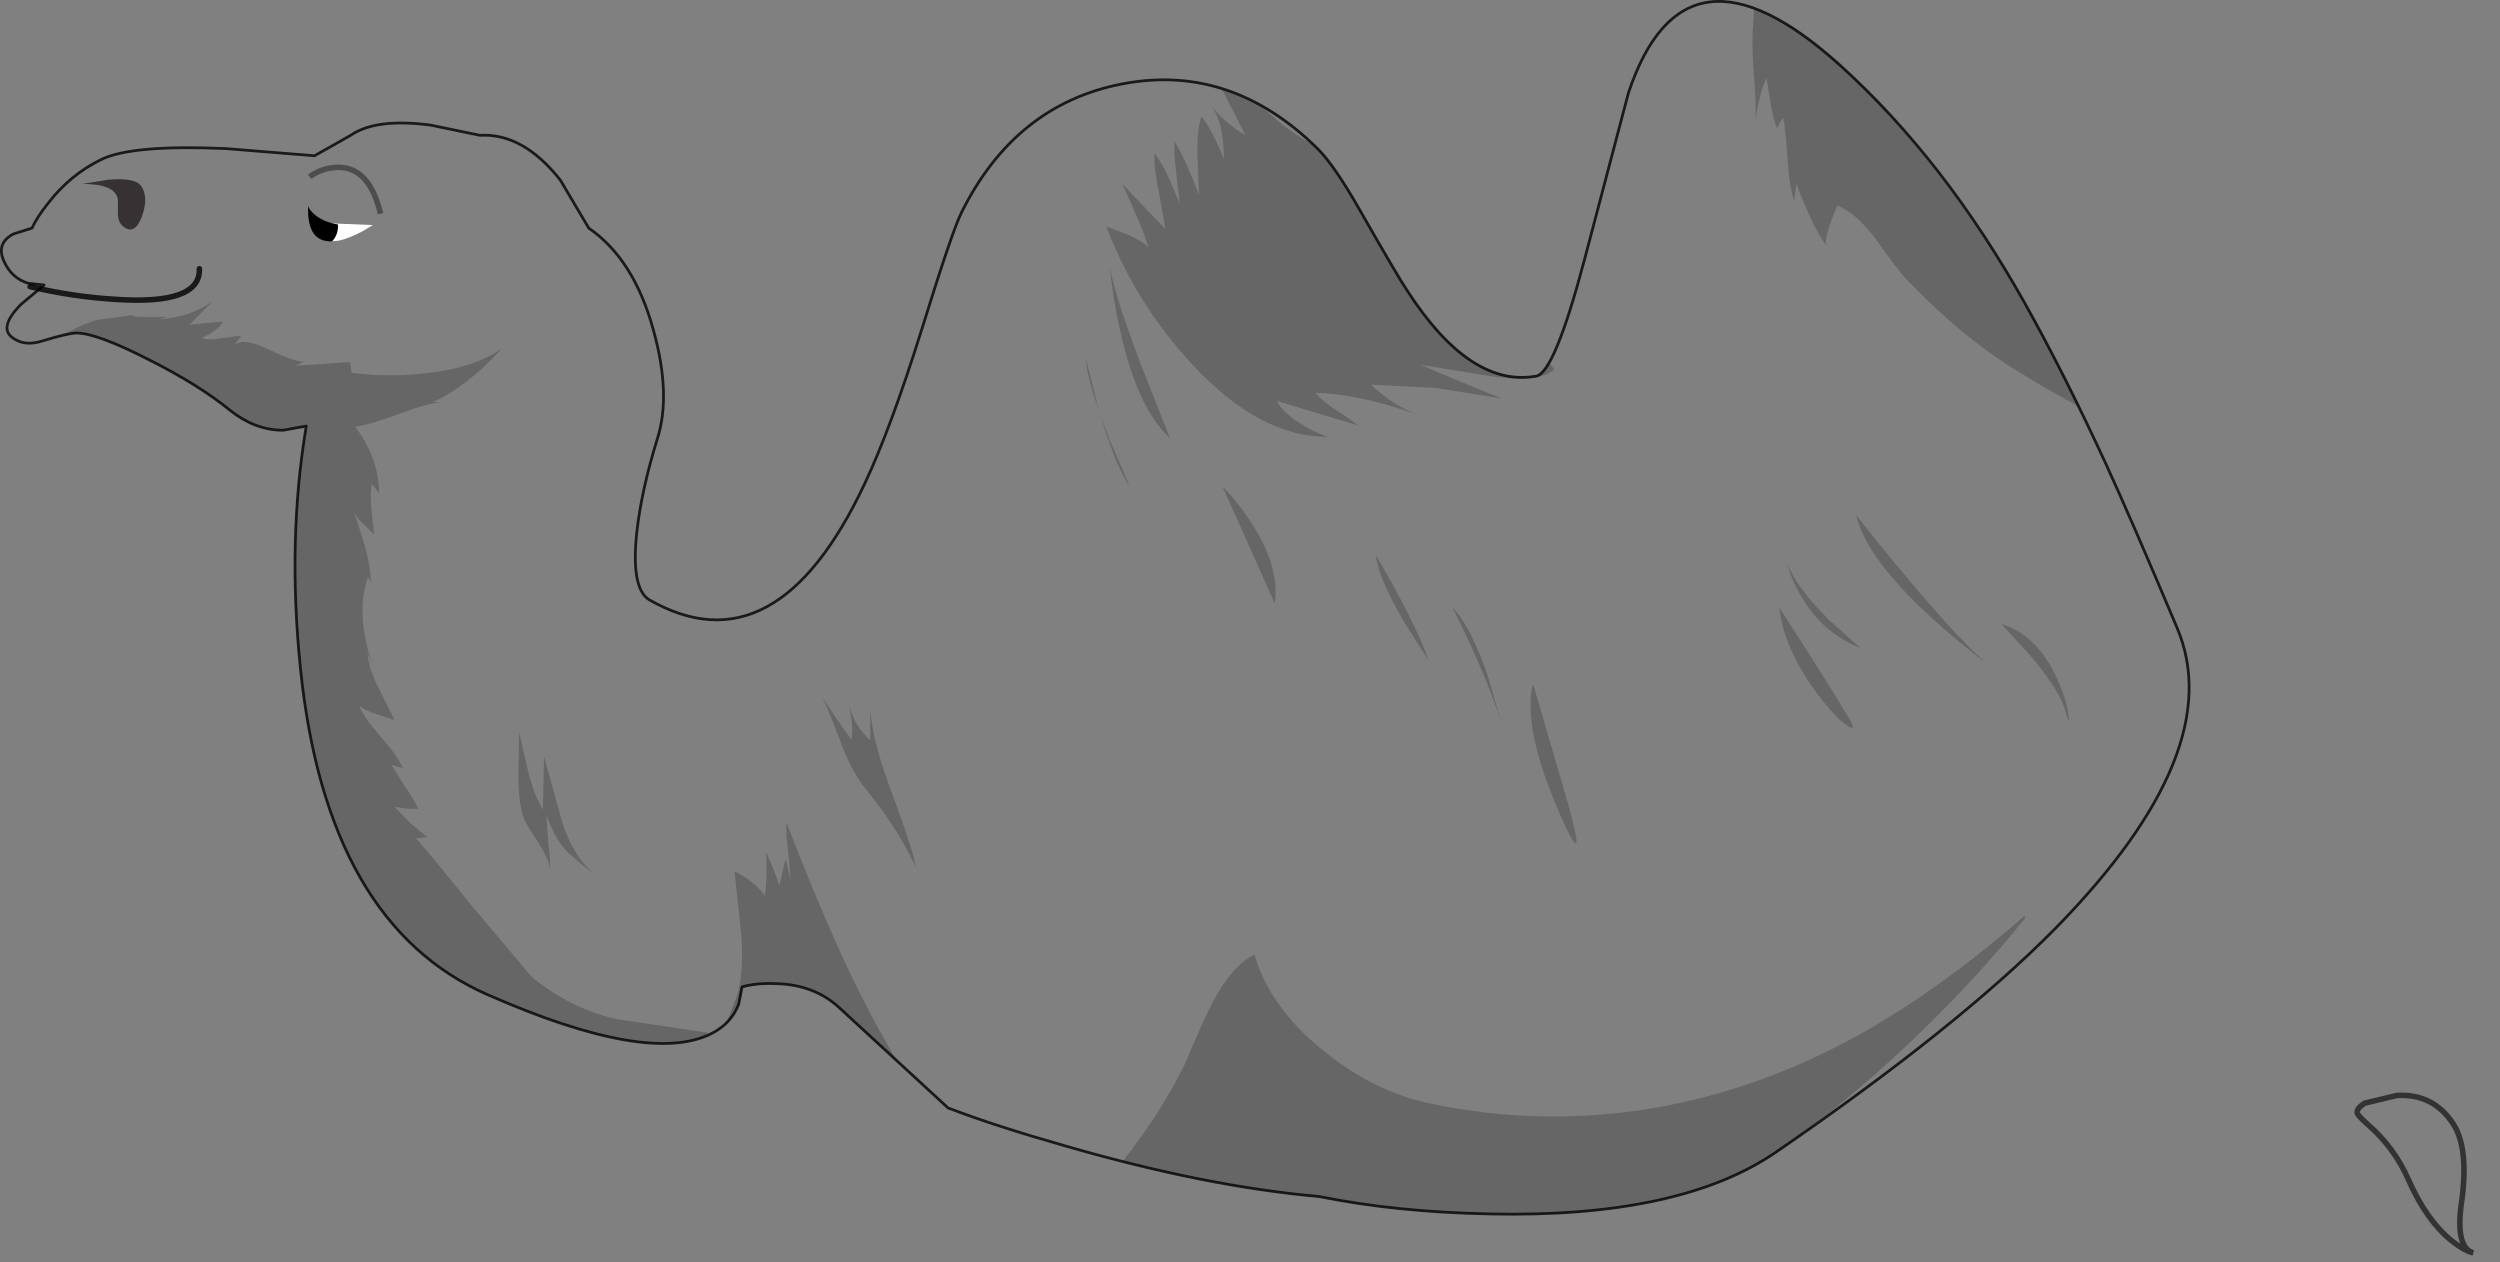 <?xml version="1.0" encoding="UTF-8" standalone="no"?>
<svg xmlns:xlink="http://www.w3.org/1999/xlink" height="228.55px" width="452.65px" xmlns="http://www.w3.org/2000/svg">
  <rect width="100%" height="100%" fill="#808080" stroke="none"/>
  <g transform="matrix(1.0, 0.0, 0.0, 1.0, 198.35, 110.15)">
    <path d="M47.9 -72.05 Q54.95 -59.7 56.4 -57.6 67.8 -39.9 79.8 -42.05 83.1 -42.65 88.5 -63.0 L96.5 -93.35 Q106.65 -123.75 134.85 -98.3 153.75 -81.2 168.35 -55.1 175.4 -42.5 182.9 -26.25 187.65 -15.9 195.8 3.45 205.35 25.8 173.7 58.05 156.05 75.9 123.15 98.5 105.75 110.4 71.4 109.65 54.3 109.3 40.55 106.5 20.0 104.7 -5.4 97.35 -18.1 93.75 -26.7 90.45 L-46.45 72.25 Q-51.0 68.1 -57.9 67.95 -61.45 67.8 -64.0 68.55 L-64.6 71.65 Q-65.95 75.15 -69.45 76.95 -80.8 82.8 -109.95 70.0 -139.2 57.25 -143.95 10.9 -146.35 -12.35 -142.9 -33.0 L-147.1 -32.25 Q-152.2 -32.25 -156.75 -35.9 -162.4 -40.5 -171.45 -45.05 -180.85 -49.85 -184.5 -49.85 -186.0 -49.85 -190.9 -48.35 -194.1 -47.4 -196.2 -49.1 -198.55 -50.9 -194.65 -54.95 L-190.35 -58.55 -193.2 -58.85 Q-196.3 -59.75 -197.7 -63.0 -199.05 -66.15 -195.9 -67.8 L-192.55 -68.85 Q-191.65 -70.85 -189.6 -73.4 -185.65 -78.5 -180.15 -81.2 -174.7 -84.0 -157.5 -83.25 L-141.4 -81.95 -134.85 -85.65 Q-130.3 -88.8 -120.4 -87.5 L-111.45 -85.65 Q-103.65 -86.1 -96.9 -77.55 L-91.75 -68.85 Q-83.55 -63.2 -80.05 -50.4 -76.8 -38.75 -79.3 -30.8 -82.2 -21.45 -83.05 -13.8 -84.15 -3.6 -80.8 -1.55 -57.85 11.55 -41.8 -22.55 -37.05 -32.6 -31.35 -50.85 -25.9 -68.45 -24.25 -71.7 -14.55 -91.2 4.8 -94.95 24.45 -98.75 40.2 -83.25 43.2 -80.3 47.9 -72.05" fill="#666600" fill-opacity="0.0" fill-rule="evenodd" stroke="none"/>
    <path d="M47.9 -72.05 Q43.2 -80.3 40.2 -83.25 24.45 -98.75 4.8 -94.95 -14.55 -91.2 -24.25 -71.7 -25.9 -68.45 -31.35 -50.85 -37.05 -32.6 -41.8 -22.55 -57.85 11.55 -80.8 -1.55 -84.15 -3.6 -83.05 -13.8 -82.2 -21.45 -79.3 -30.8 -76.8 -38.75 -80.05 -50.4 -83.55 -63.2 -91.75 -68.85 L-96.9 -77.55 Q-103.65 -86.1 -111.45 -85.65 L-120.4 -87.5 Q-130.3 -88.8 -134.85 -85.65 L-141.4 -81.95 -157.5 -83.25 Q-174.7 -84.0 -180.15 -81.2 -185.65 -78.5 -189.6 -73.4 -191.65 -70.85 -192.55 -68.85 L-195.9 -67.8 Q-199.05 -66.15 -197.7 -63.0 -196.3 -59.75 -193.2 -58.85 L-190.35 -58.55 -194.65 -54.95 Q-198.55 -50.9 -196.2 -49.1 -194.1 -47.4 -190.9 -48.35 -186.0 -49.85 -184.5 -49.85 -180.85 -49.85 -171.45 -45.05 -162.4 -40.5 -156.75 -35.9 -152.2 -32.25 -147.1 -32.25 L-142.9 -33.0 Q-146.35 -12.35 -143.95 10.9 -139.2 57.25 -109.95 70.0 -80.8 82.8 -69.45 76.95 -65.95 75.15 -64.6 71.65 L-64.0 68.55 Q-61.45 67.8 -57.9 67.95 -51.0 68.1 -46.45 72.25 L-26.7 90.45 Q-18.1 93.75 -5.4 97.35 20.0 104.7 40.55 106.5 54.3 109.3 71.4 109.65 105.75 110.4 123.15 98.5 156.05 75.9 173.7 58.05 205.35 25.8 195.8 3.45 187.65 -15.9 182.9 -26.25 175.4 -42.5 168.35 -55.1 153.75 -81.2 134.85 -98.3 106.65 -123.75 96.5 -93.35 L88.5 -63.0 Q83.1 -42.65 79.8 -42.05 67.8 -39.9 56.4 -57.6 54.95 -59.7 47.9 -72.05 Z" fill="none" stroke="#000000" stroke-linecap="round" stroke-linejoin="round" stroke-opacity="0.8" stroke-width="0.5"/>
    <path d="M-154.6 -49.4 L-155.95 -47.7 Q-154.2 -49.1 -149.65 -46.85 -144.45 -44.4 -143.2 -44.7 L-144.85 -43.95 -139.9 -44.25 -134.95 -44.6 -134.7 -42.65 Q-127.75 -41.75 -121.0 -42.6 -112.5 -43.55 -107.55 -47.0 -113.65 -40.25 -119.95 -37.35 L-118.3 -37.35 Q-120.75 -37.2 -125.55 -35.4 -131.7 -33.15 -134.05 -32.9 -129.75 -27.2 -129.7 -20.85 L-131.05 -22.55 Q-131.35 -20.7 -131.1 -17.9 L-130.6 -13.35 -132.45 -15.15 Q-133.65 -16.2 -134.2 -17.45 L-132.25 -11.15 Q-131.25 -7.5 -131.2 -4.65 L-131.7 -5.7 Q-133.05 -2.0 -132.6 2.85 -132.15 6.9 -130.75 10.45 L-131.8 8.05 Q-131.65 10.8 -129.75 14.5 L-126.9 20.25 -130.05 19.2 Q-132.1 18.55 -133.3 17.65 -132.55 19.65 -129.45 23.2 -126.25 26.85 -125.4 28.95 L-127.45 28.35 -125.05 32.25 Q-123.25 34.75 -122.65 36.3 L-124.75 36.25 -126.9 35.95 -124.0 38.95 -121.0 41.4 -123.1 41.65 Q-122.85 41.55 -113.35 53.35 L-102.1 66.7 Q-95.2 72.4 -86.85 74.35 L-70.35 76.8 Q-70.15 76.8 -70.3 77.35 -81.85 82.3 -109.95 70.0 -139.2 57.25 -143.95 10.9 -146.35 -12.35 -142.9 -33.0 L-147.1 -32.25 Q-152.2 -32.25 -156.75 -35.9 -162.4 -40.5 -171.45 -45.05 -180.85 -49.85 -184.5 -49.85 L-186.9 -49.55 Q-183.1 -51.6 -180.7 -52.25 L-174.25 -53.1 -174.15 -52.85 Q-171.55 -52.65 -168.15 -52.8 L-169.45 -52.35 Q-166.95 -52.5 -164.35 -53.3 -161.55 -54.3 -159.75 -55.7 L-164.05 -51.35 -157.9 -51.95 Q-158.95 -50.25 -161.85 -48.95 -160.65 -48.5 -158.35 -48.9 L-154.6 -49.4" fill="#000000" fill-opacity="0.2" fill-rule="evenodd" stroke="none"/>
    <path d="M-55.65 44.05 Q-56.1 40.8 -55.95 38.8 -50.8 52.05 -46.95 60.6 -41.55 72.6 -36.15 81.6 -45.75 72.75 -46.45 72.25 -51.0 68.1 -57.9 67.95 -61.45 67.8 -64.0 68.55 L-64.3 70.75 Q-64.95 73.35 -66.9 75.15 -65.05 70.8 -64.65 69.25 -63.6 64.65 -64.2 58.45 L-65.35 47.65 Q-61.65 49.45 -59.85 52.05 -59.4 48.7 -59.65 44.05 -57.85 48.1 -57.25 50.25 L-56.1 45.25 -55.15 49.35 -55.65 44.05" fill="#000000" fill-opacity="0.2" fill-rule="evenodd" stroke="none"/>
    <path d="M168.3 55.6 L168.2 56.25 Q160.85 65.35 151.7 74.5 137.45 88.65 123.15 98.5 105.75 110.4 71.4 109.65 54.3 109.3 40.55 106.5 24.8 105.15 4.85 100.2 11.9 91.3 16.25 82.35 19.25 75.15 21.2 71.35 24.75 64.6 28.8 62.7 31.55 72.3 41.4 80.2 50.55 87.6 60.8 89.7 81.05 93.9 101.15 90.45 119.75 87.25 137.15 77.8 152.3 69.55 168.3 55.6" fill="#000000" fill-opacity="0.2" fill-rule="evenodd" stroke="none"/>
    <path d="M-178.8 -77.6 Q-174.0 -78.05 -172.8 -76.5 -171.4 -74.45 -172.65 -70.95 -174.0 -67.4 -176.1 -69.2 -177.0 -69.95 -177.0 -71.45 L-177.0 -74.0 Q-177.4 -76.85 -183.45 -76.85 L-178.8 -77.6" fill="#231f20" fill-opacity="0.8" fill-rule="evenodd" stroke="none"/>
    <path d="M-136.9 -66.6 L-138.3 -66.45 Q-137.75 -68.0 -138.3 -69.7 L-130.85 -69.4 -132.75 -68.25 Q-135.05 -67.05 -136.9 -66.6" fill="#ffffff" fill-rule="evenodd" stroke="none"/>
    <path d="M-142.3 -78.15 Q-139.9 -79.85 -137.05 -79.85 -131.45 -79.85 -129.45 -71.45" fill="none" stroke="#000000" stroke-linecap="butt" stroke-linejoin="miter-clip" stroke-miterlimit="10.0" stroke-opacity="0.4" stroke-width="1.0"/>
    <path d="M-137.15 -69.2 Q-137.15 -67.65 -138.2 -66.45 -142.85 -66.25 -142.55 -72.9 -142.4 -72.25 -141.65 -71.55 -140.05 -70.0 -137.15 -69.5 L-137.15 -69.2" fill="#000000" fill-rule="evenodd" stroke="none"/>
    <path d="M30.35 -90.65 Q35.1 -86.15 39.05 -84.2 L39.05 -84.35 40.2 -83.25 Q43.2 -80.3 47.9 -72.05 54.95 -59.7 56.4 -57.6 67.8 -39.9 79.8 -42.05 80.9 -42.3 82.1 -44.45 L83.1 -43.25 Q80.15 -40.7 71.45 -42.05 L58.85 -44.1 66.2 -41.0 73.5 -38.0 61.7 -39.9 49.85 -40.5 Q53.85 -36.8 58.1 -35.15 47.4 -38.9 39.8 -39.0 41.0 -37.65 43.55 -35.9 46.5 -34.05 47.45 -33.15 L32.85 -37.55 Q33.65 -35.75 36.8 -33.65 39.65 -31.8 42.15 -31.05 29.75 -30.95 17.45 -44.25 7.25 -55.25 1.95 -69.15 L6.15 -67.55 Q9.35 -66.0 9.65 -65.1 8.75 -68.45 4.85 -76.85 L8.75 -72.75 12.65 -68.7 11.45 -75.5 Q10.55 -79.8 10.7 -82.4 12.0 -80.75 13.25 -78.0 L15.3 -73.2 14.6 -78.9 Q14.15 -82.4 14.3 -84.6 16.5 -80.85 18.75 -74.85 L18.45 -82.2 Q18.35 -86.7 19.2 -89.1 21.2 -86.45 23.25 -81.35 23.25 -87.95 21.0 -90.9 23.45 -87.9 27.15 -85.65 L22.95 -93.9 Q26.85 -92.6 30.35 -90.65" fill="#000000" fill-opacity="0.2" fill-rule="evenodd" stroke="none"/>
    <path d="M119.0 -104.7 L119.25 -108.5 Q131.85 -104.0 148.65 -83.55 160.8 -68.75 168.35 -55.1 172.65 -47.6 178.05 -36.5 169.5 -41.25 165.5 -43.85 156.5 -49.55 147.0 -59.4 145.2 -61.25 141.15 -67.05 137.25 -72.0 134.3 -72.9 131.6 -66.65 132.45 -65.55 129.95 -68.75 126.9 -76.85 L126.5 -73.8 Q125.6 -76.5 125.3 -81.35 124.95 -86.9 124.5 -88.85 L123.35 -87.0 Q122.7 -88.65 122.25 -91.35 L121.5 -96.0 Q120.05 -93.0 119.45 -87.95 119.7 -90.65 119.25 -96.0 118.8 -101.85 119.0 -104.7" fill="#000000" fill-opacity="0.2" fill-rule="evenodd" stroke="none"/>
    <path d="M-162.25 -61.5 Q-162.0 -54.9 -177.45 -55.95 -185.1 -56.4 -192.9 -58.25 L-162.25 -61.5" fill="#ffffff" fill-opacity="0.0" fill-rule="evenodd" stroke="none"/>
    <path d="M-192.9 -58.25 Q-185.1 -56.4 -177.45 -55.95 -162.0 -54.9 -162.25 -61.5" fill="none" stroke="#000000" stroke-linecap="round" stroke-linejoin="miter-clip" stroke-miterlimit="10.0" stroke-opacity="0.8" stroke-width="1.0"/>
    <path d="M-99.4 37.3 L-99.1 42.3 Q-98.65 45.6 -98.8 47.4 -98.7 45.85 -100.8 42.55 -103.3 38.8 -103.6 37.75 -104.5 34.8 -104.5 30.25 L-104.35 22.45 -102.7 29.65 Q-101.65 33.75 -100.05 36.45 L-99.85 26.85 -96.6 38.55 Q-94.6 45.0 -90.45 48.4 -94.65 45.15 -95.95 43.75 -98.25 41.1 -99.4 37.3" fill="#000000" fill-opacity="0.2" fill-rule="evenodd" stroke="none"/>
    <path d="M-46.05 24.45 Q-48.55 17.85 -49.5 16.05 L-46.95 19.9 -44.2 23.8 Q-43.75 21.45 -44.65 17.55 -43.45 21.6 -40.8 23.85 L-40.75 17.85 Q-40.65 23.1 -37.3 32.25 -33.15 43.3 -32.5 46.9 -35.85 39.75 -41.65 32.65 -44.1 29.65 -46.05 24.45" fill="#000000" fill-opacity="0.2" fill-rule="evenodd" stroke="none"/>
    <path d="M55.8 2.35 Q51.2 -5.55 50.75 -9.65 58.05 2.8 60.3 9.4 L55.8 2.35" fill="#000000" fill-opacity="0.2" fill-rule="evenodd" stroke="none"/>
    <path d="M70.95 12.0 L73.4 20.35 Q70.5 11.55 64.65 -0.15 67.85 3.1 70.95 12.0" fill="#000000" fill-opacity="0.2" fill-rule="evenodd" stroke="none"/>
    <path d="M84.35 37.9 L83.1 34.9 Q79.1 25.35 78.8 18.6 78.65 15.25 79.25 13.75 L85.4 34.8 Q89.25 48.55 84.35 37.9" fill="#000000" fill-opacity="0.2" fill-rule="evenodd" stroke="none"/>
    <path d="M132.65 1.95 L138.45 7.15 Q131.6 4.45 127.8 -2.15 125.85 -5.4 125.3 -8.15 126.65 -4.1 132.65 1.95" fill="#000000" fill-opacity="0.2" fill-rule="evenodd" stroke="none"/>
    <path d="M161.9 10.35 Q156.75 6.6 151.25 1.6 139.5 -9.2 137.7 -16.95 142.25 -11.1 147.65 -4.7 157.65 7.15 161.9 10.35" fill="#000000" fill-opacity="0.2" fill-rule="evenodd" stroke="none"/>
    <path d="M136.25 19.6 Q137.9 22.3 136.35 21.4 134.85 20.55 132.2 17.4 124.8 8.35 123.8 -0.15 131.9 12.3 136.25 19.6" fill="#000000" fill-opacity="0.2" fill-rule="evenodd" stroke="none"/>
    <path d="M169.35 8.65 L164.0 2.8 Q171.2 5.05 174.8 14.4 175.95 17.25 176.15 19.3 176.45 21.7 175.7 18.85 174.8 15.15 169.35 8.65" fill="#000000" fill-opacity="0.2" fill-rule="evenodd" stroke="none"/>
    <path d="M32.45 -0.9 L23.0 -22.05 Q25.8 -19.25 28.35 -15.3 33.45 -7.25 32.45 -0.9" fill="#000000" fill-opacity="0.2" fill-rule="evenodd" stroke="none"/>
    <path d="M8.0 -44.7 L13.5 -30.8 Q7.55 -36.3 4.5 -50.15 3.05 -56.55 2.6 -62.0 3.15 -57.65 8.0 -44.7" fill="#000000" fill-opacity="0.2" fill-rule="evenodd" stroke="none"/>
    <path d="M0.95 -34.8 Q-1.45 -41.55 -1.8 -45.45 L0.5 -36.2 0.95 -34.8 2.45 -30.75 6.2 -22.05 Q3.65 -25.85 0.95 -34.8" fill="#000000" fill-opacity="0.2" fill-rule="evenodd" stroke="none"/>
    <path d="M229.75 89.6 L235.6 88.2 Q242.2 87.8 245.8 93.3 248.7 97.7 247.35 107.45 246.15 115.65 249.45 116.7 247.8 116.3 245.55 114.5 241.0 110.85 237.75 103.5 235.15 97.55 230.2 93.3 228.6 91.85 228.45 91.4 228.25 90.65 229.75 89.6" fill="#ffffff" fill-opacity="0.0" fill-rule="evenodd" stroke="none"/>
    <path d="M229.75 89.6 L235.6 88.2 Q242.2 87.8 245.8 93.3 248.7 97.7 247.35 107.45 246.15 115.65 249.45 116.7 247.8 116.3 245.55 114.5 241.0 110.85 237.75 103.5 235.15 97.55 230.2 93.3 228.6 91.85 228.45 91.4 228.25 90.65 229.75 89.6 Z" fill="none" stroke="#000000" stroke-linecap="butt" stroke-linejoin="miter-clip" stroke-miterlimit="10.0" stroke-opacity="0.6" stroke-width="1.0"/>
  </g>
</svg>
